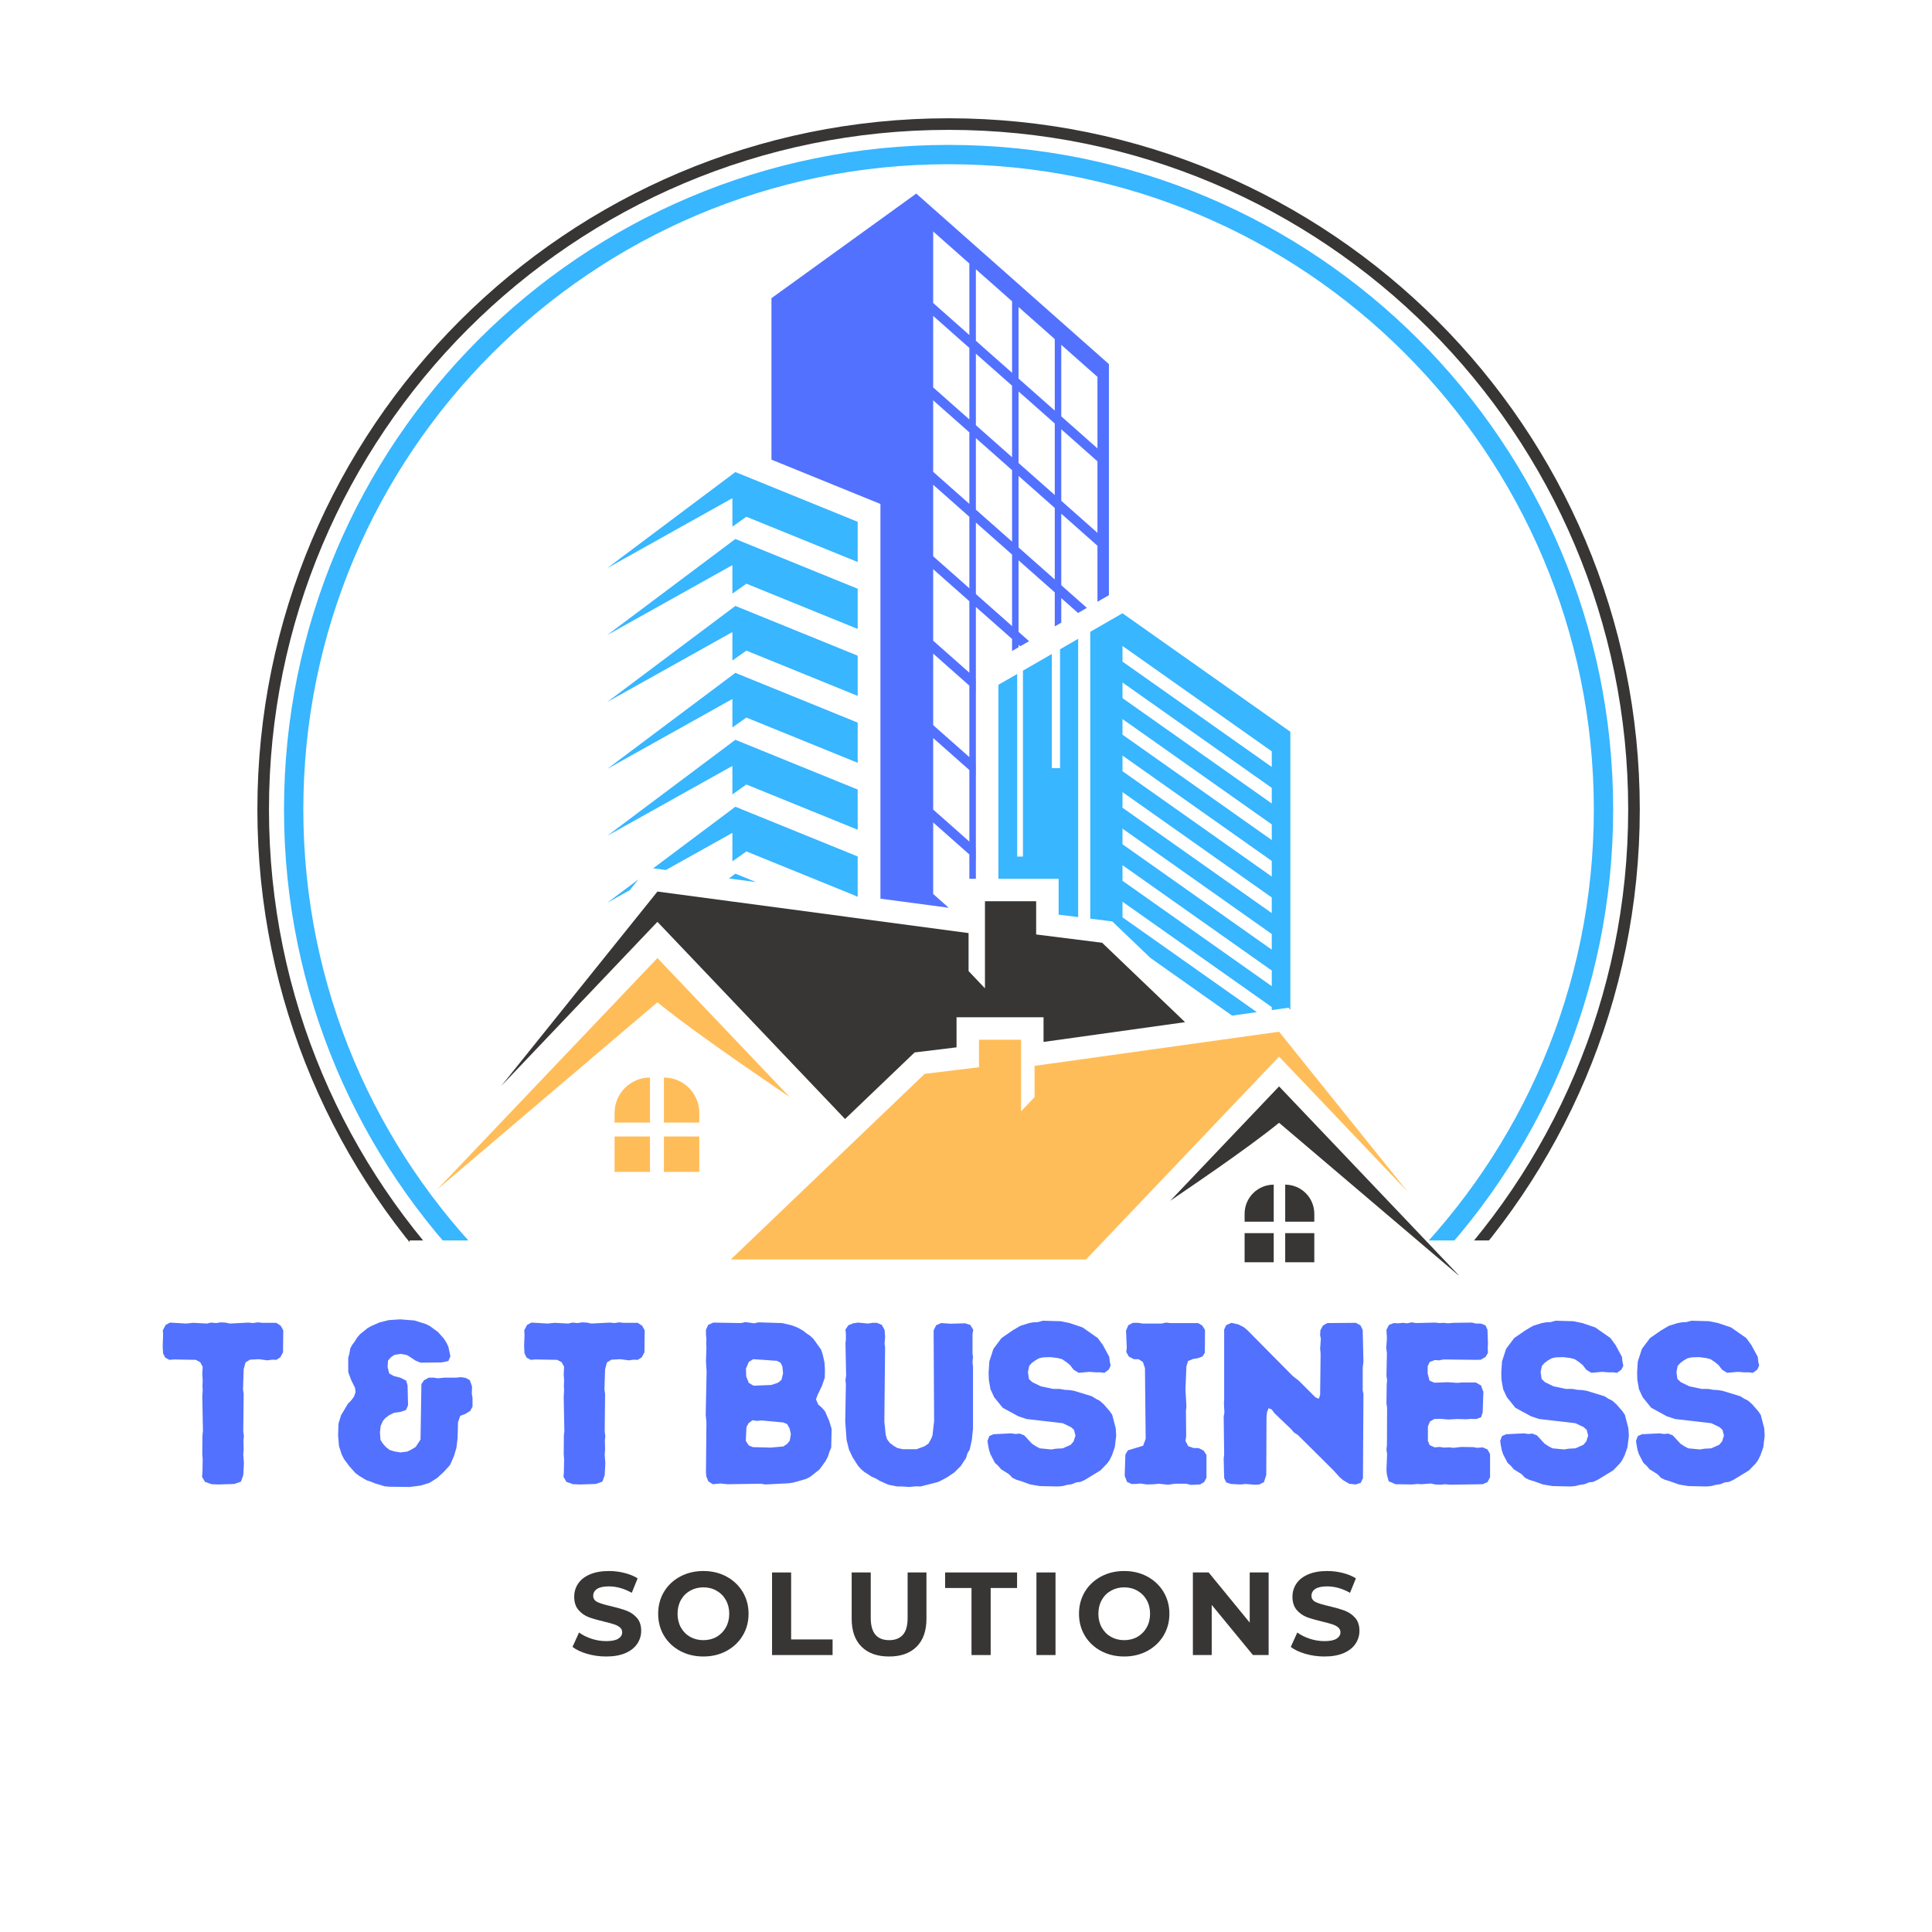 <svg xmlns="http://www.w3.org/2000/svg" xmlns:xlink="http://www.w3.org/1999/xlink" width="500" zoomAndPan="magnify" viewBox="0 0 375 375" height="500" preserveAspectRatio="xMidYMid meet" version="1.0"><defs><g/><clipPath id="456f654244"><path d="M 55.125 28.125 L 313.113 28.125 L 313.113 286.113 L 55.125 286.113 Z M 55.125 28.125 " clip-rule="nonzero"/></clipPath><clipPath id="41f2c8bf60"><path d="M 184.117 28.125 C 112.875 28.125 55.125 85.875 55.125 157.117 C 55.125 228.359 112.875 286.113 184.117 286.113 C 255.359 286.113 313.113 228.359 313.113 157.117 C 313.113 85.875 255.359 28.125 184.117 28.125 Z M 184.117 28.125 " clip-rule="nonzero"/></clipPath><clipPath id="66e8b6fc9a"><path d="M 49.957 22.957 L 318.281 22.957 L 318.281 291.281 L 49.957 291.281 Z M 49.957 22.957 " clip-rule="nonzero"/></clipPath><clipPath id="dfbe80161b"><path d="M 184.121 22.957 C 110.023 22.957 49.957 83.023 49.957 157.117 C 49.957 231.215 110.023 291.281 184.121 291.281 C 258.215 291.281 318.281 231.215 318.281 157.117 C 318.281 83.023 258.215 22.957 184.121 22.957 Z M 184.121 22.957 " clip-rule="nonzero"/></clipPath><clipPath id="f2bb132b71"><path d="M 79.504 240.766 L 295.496 240.766 L 295.496 304.984 L 79.504 304.984 Z M 79.504 240.766 " clip-rule="nonzero"/></clipPath><clipPath id="97c27f9b79"><path d="M 149 37.5 L 216 37.5 L 216 177 L 149 177 Z M 149 37.5 " clip-rule="nonzero"/></clipPath><clipPath id="bdd547e9c7"><path d="M 84.887 185 L 154 185 L 154 231 L 84.887 231 Z M 84.887 185 " clip-rule="nonzero"/></clipPath><clipPath id="5f86e2d877"><path d="M 227 210 L 283.637 210 L 283.637 247.5 L 227 247.5 Z M 227 210 " clip-rule="nonzero"/></clipPath></defs><rect x="-37.5" width="450" fill="#ffffff" y="-37.5" height="450" fill-opacity="1"/><rect x="-37.5" width="450" fill="#ffffff" y="-37.5" height="450" fill-opacity="1"/><g clip-path="url(#456f654244)"><g clip-path="url(#41f2c8bf60)"><path stroke-linecap="butt" transform="matrix(0.75, 0, 0, 0.75, 55.124, 28.124)" fill="none" stroke-linejoin="miter" d="M 171.991 0.002 C 77.002 0.002 0.002 77.002 0.002 171.991 C 0.002 266.981 77.002 343.986 171.991 343.986 C 266.981 343.986 343.986 266.981 343.986 171.991 C 343.986 77.002 266.981 0.002 171.991 0.002 Z M 171.991 0.002 " stroke="#38b6ff" stroke-width="10" stroke-opacity="1" stroke-miterlimit="4"/></g></g><g clip-path="url(#66e8b6fc9a)"><g clip-path="url(#dfbe80161b)"><path stroke-linecap="butt" transform="matrix(0.75, 0, 0, 0.75, 49.957, 22.957)" fill="none" stroke-linejoin="miter" d="M 178.885 0 C 80.088 0 -0 80.089 -0 178.88 C -0 277.677 80.088 357.766 178.885 357.766 C 277.677 357.766 357.766 277.677 357.766 178.88 C 357.766 80.089 277.677 0 178.885 0 Z M 178.885 0 " stroke="#383535" stroke-width="6" stroke-opacity="1" stroke-miterlimit="4"/></g></g><g clip-path="url(#f2bb132b71)"><path fill="#ffffff" d="M 79.504 240.766 L 295.496 240.766 L 295.496 304.984 L 79.504 304.984 Z M 79.504 240.766 " fill-opacity="1" fill-rule="nonzero"/></g><path fill="#38b6ff" d="M 246.848 148.867 L 217.875 128.414 L 217.875 125.379 L 246.848 145.832 Z M 246.848 155.957 L 217.875 135.504 L 217.875 132.473 L 246.848 152.926 Z M 246.848 163.051 L 217.875 142.598 L 217.875 139.566 L 246.848 160.016 Z M 246.848 170.141 L 217.875 149.688 L 217.875 146.652 L 246.848 167.105 Z M 246.848 177.23 L 217.875 156.777 L 217.875 153.746 L 246.848 174.199 Z M 246.848 184.324 L 217.875 163.871 L 217.875 160.836 L 246.848 181.289 Z M 246.848 191.414 L 217.875 170.961 L 217.875 167.93 L 246.848 188.379 Z M 217.875 119.035 L 211.617 122.637 L 211.617 178.309 L 214.465 178.668 L 215.891 178.848 L 216.934 179.844 L 223.312 185.945 L 239.148 197.129 L 243.953 196.457 L 217.875 178.051 L 217.875 175.02 L 246.848 195.473 L 246.848 196.051 L 247.664 195.941 L 250.117 195.598 L 250.453 196.02 L 250.453 142.035 Z M 205.754 126.02 L 205.754 149.102 L 204.152 149.102 L 204.152 126.941 L 198.555 130.172 L 198.555 166.258 L 197.434 166.258 L 197.434 130.816 L 193.785 132.918 L 193.785 170.574 L 205.477 170.574 L 205.477 177.535 L 209.273 178.012 L 209.273 123.992 L 205.754 126.02 " fill-opacity="1" fill-rule="nonzero"/><path fill="#38b6ff" d="M 190.578 214.652 L 190.895 214.93 L 190.895 217.438 L 190.578 217.16 L 189.426 216.137 L 189.426 213.633 L 190.578 214.652 " fill-opacity="1" fill-rule="nonzero"/><g clip-path="url(#97c27f9b79)"><path fill="#5271ff" d="M 213.016 87.035 L 205.992 80.812 L 205.992 66.934 L 213.016 73.152 Z M 213.016 103.422 L 205.992 97.203 L 205.992 83.32 L 213.016 89.543 Z M 204.73 79.695 L 200.164 75.656 L 197.699 73.48 L 197.699 59.594 L 200.164 61.773 L 204.73 65.816 Z M 204.73 96.082 L 200.164 92.047 L 197.699 89.867 L 197.699 75.984 L 200.164 78.16 L 204.73 82.199 Z M 204.73 112.473 L 200.164 108.434 L 197.699 106.254 L 197.699 92.371 L 200.164 94.551 L 204.73 98.59 Z M 196.441 72.359 L 195.375 71.414 L 190.578 67.176 L 189.418 66.145 L 189.418 52.266 L 190.578 53.293 L 195.375 57.531 L 196.441 58.48 Z M 196.441 88.75 L 195.375 87.801 L 190.578 83.562 L 189.418 82.531 L 189.418 68.652 L 190.578 69.68 L 195.375 73.918 L 196.441 74.863 Z M 196.441 105.137 L 195.375 104.188 L 190.578 99.949 L 189.418 98.922 L 189.418 85.039 L 190.578 86.066 L 195.375 90.309 L 196.441 91.254 Z M 196.441 121.523 L 195.375 120.578 L 190.578 116.336 L 189.418 115.309 L 189.418 101.426 L 190.578 102.453 L 195.375 106.695 L 196.441 107.641 Z M 188.152 65.027 L 185.785 62.934 L 181.602 59.23 L 181.129 58.809 L 181.129 44.93 L 181.602 45.352 L 185.785 49.051 L 188.152 51.148 Z M 188.152 81.414 L 185.785 79.32 L 181.602 75.617 L 181.129 75.199 L 181.129 61.316 L 181.602 61.738 L 185.785 65.438 L 188.152 67.535 Z M 188.152 97.801 L 185.785 95.707 L 181.602 92.004 L 181.129 91.586 L 181.129 77.703 L 181.602 78.125 L 185.785 81.824 L 188.152 83.922 Z M 188.152 114.191 L 185.785 112.09 L 181.602 108.391 L 181.129 107.973 L 181.129 94.09 L 181.602 94.512 L 185.785 98.211 L 188.152 100.309 Z M 188.152 130.574 L 185.785 128.477 L 181.602 124.777 L 181.129 124.359 L 181.129 110.477 L 181.602 110.895 L 185.785 114.598 L 188.152 116.695 Z M 188.152 146.961 L 185.785 144.863 L 181.602 141.164 L 181.129 140.742 L 181.129 126.863 L 181.602 127.281 L 185.785 130.984 L 188.152 133.082 Z M 188.152 163.352 L 185.785 161.254 L 181.602 157.551 L 181.129 157.129 L 181.129 143.25 L 181.602 143.672 L 185.785 147.371 L 188.152 149.469 Z M 213.16 68.832 L 204.66 61.309 L 199.867 57.066 L 195.078 52.824 L 190.281 48.586 L 185.492 44.34 L 181.309 40.641 L 177.844 37.574 L 149.738 57.879 L 149.738 89.215 L 169.09 97.086 L 170.891 97.816 L 170.891 174.43 L 184.156 176.203 L 181.602 173.938 L 181.129 173.52 L 181.129 159.641 L 181.602 160.059 L 185.785 163.758 L 188.152 165.855 L 188.152 170.574 L 189.418 170.574 L 189.418 166.973 L 189.426 166.98 L 189.426 164.473 L 189.418 164.469 L 189.418 150.586 L 189.426 150.594 L 189.426 148.086 L 189.418 148.082 L 189.418 134.199 L 189.426 134.203 L 189.426 131.699 L 189.418 131.695 L 189.418 117.812 L 190.578 118.84 L 195.375 123.078 L 196.441 124.023 L 196.441 126.359 L 197.699 125.633 L 197.699 125.145 L 198.035 125.441 L 199.746 124.453 L 197.699 122.641 L 197.699 108.758 L 200.164 110.938 L 204.73 114.977 L 204.73 121.582 L 205.992 120.852 L 205.992 116.094 L 209.246 118.977 L 209.441 118.863 L 210.961 117.988 L 205.992 113.59 L 205.992 99.707 L 213.016 105.93 L 213.016 116.805 L 215.242 115.523 L 215.242 70.676 L 213.16 68.832 " fill-opacity="1" fill-rule="nonzero"/></g><path fill="#38b6ff" d="M 117.832 110.289 L 142.156 96.695 L 142.156 102.227 L 144.871 100.301 L 166.477 109.086 L 166.477 101.281 L 142.734 91.625 L 117.832 110.289 " fill-opacity="1" fill-rule="nonzero"/><path fill="#38b6ff" d="M 117.832 123.281 L 142.156 109.688 L 142.156 115.219 L 144.871 113.293 L 166.477 122.078 L 166.477 114.273 L 142.734 104.617 L 117.832 123.281 " fill-opacity="1" fill-rule="nonzero"/><path fill="#38b6ff" d="M 117.832 136.273 L 142.156 122.68 L 142.156 128.211 L 144.871 126.285 L 166.477 135.07 L 166.477 127.266 L 142.734 117.609 L 117.832 136.273 " fill-opacity="1" fill-rule="nonzero"/><path fill="#38b6ff" d="M 117.832 149.262 L 142.156 135.672 L 142.156 141.203 L 144.871 139.277 L 166.477 148.062 L 166.477 140.258 L 142.734 130.602 L 117.832 149.262 " fill-opacity="1" fill-rule="nonzero"/><path fill="#38b6ff" d="M 117.832 162.254 L 142.156 148.664 L 142.156 154.195 L 144.871 152.266 L 166.477 161.055 L 166.477 153.25 L 142.734 143.594 L 117.832 162.254 " fill-opacity="1" fill-rule="nonzero"/><path fill="#38b6ff" d="M 117.832 175.246 L 123.918 170.688 L 122.227 172.789 Z M 117.832 175.246 " fill-opacity="1" fill-rule="nonzero"/><path fill="#38b6ff" d="M 166.477 166.238 L 166.477 174.043 L 165.734 173.742 L 144.871 165.258 L 142.156 167.188 L 142.156 161.656 L 129.238 168.871 L 126.777 168.543 L 142.734 156.586 L 166.477 166.238 " fill-opacity="1" fill-rule="nonzero"/><path fill="#38b6ff" d="M 146.746 171.207 L 141.492 170.508 L 142.734 169.578 Z M 146.746 171.207 " fill-opacity="1" fill-rule="nonzero"/><g clip-path="url(#bdd547e9c7)"><path fill="#ffbd59" d="M 153.297 212.957 C 152.848 212.582 135.898 201.316 127.605 194.543 L 84.883 230.855 L 124.434 189.289 L 127.605 185.957 L 132.984 191.609 L 153.297 212.957 " fill-opacity="1" fill-rule="nonzero"/></g><path fill="#383535" d="M 202.551 197.445 L 185.664 197.445 L 185.664 203.289 L 178.965 204.105 L 177.523 204.277 L 176.477 205.281 L 164.023 217.199 L 127.605 178.926 L 97.289 210.785 L 127.609 173.051 L 188 181.109 L 188 188.488 L 191.18 191.832 L 191.18 174.934 L 201.117 174.934 L 201.117 181.379 L 213.922 182.988 L 230.023 198.402 L 202.551 202.238 L 202.551 197.445 " fill-opacity="1" fill-rule="nonzero"/><path fill="#ffbd59" d="M 119.289 216.02 L 119.289 217.891 L 126.16 217.891 L 126.16 209.148 C 122.367 209.148 119.289 212.223 119.289 216.02 " fill-opacity="1" fill-rule="nonzero"/><path fill="#ffbd59" d="M 128.867 209.148 L 128.867 217.891 L 135.734 217.891 L 135.734 216.02 C 135.734 212.223 132.66 209.148 128.867 209.148 " fill-opacity="1" fill-rule="nonzero"/><path fill="#ffbd59" d="M 119.289 227.461 L 126.16 227.461 L 126.16 220.59 L 119.289 220.59 L 119.289 227.461 " fill-opacity="1" fill-rule="nonzero"/><path fill="#ffbd59" d="M 128.867 227.461 L 135.734 227.461 L 135.734 220.59 L 128.867 220.59 L 128.867 227.461 " fill-opacity="1" fill-rule="nonzero"/><g clip-path="url(#5f86e2d877)"><path fill="#383535" d="M 283.402 247.797 L 258.707 226.805 L 248.266 217.93 C 245.102 220.516 240.406 223.895 236.25 226.805 C 231.438 230.172 227.336 232.91 227.141 233.074 L 233.105 226.805 L 243.844 215.52 L 245.777 213.484 L 248.266 210.871 L 250.875 213.609 L 283.402 247.797 " fill-opacity="1" fill-rule="nonzero"/></g><path fill="#ffbd59" d="M 273.199 231.289 L 248.266 205.086 L 242.898 210.73 L 227.605 226.805 L 210.797 244.461 L 141.848 244.461 L 167.027 220.355 L 179.488 208.43 L 190.02 207.152 L 190.02 201.805 L 198.191 201.805 L 198.191 215.703 L 200.805 212.953 L 200.805 206.883 L 234.031 202.246 L 248.266 200.254 L 273.199 231.289 " fill-opacity="1" fill-rule="nonzero"/><path fill="#383535" d="M 255.105 235.594 L 255.105 237.133 L 249.457 237.133 L 249.457 229.941 C 252.578 229.941 255.105 232.473 255.105 235.594 " fill-opacity="1" fill-rule="nonzero"/><path fill="#383535" d="M 247.23 229.941 L 247.23 237.133 L 241.578 237.133 L 241.578 235.594 C 241.578 232.473 244.109 229.941 247.23 229.941 " fill-opacity="1" fill-rule="nonzero"/><path fill="#383535" d="M 255.105 245.004 L 249.457 245.004 L 249.457 239.352 L 255.105 239.352 L 255.105 245.004 " fill-opacity="1" fill-rule="nonzero"/><path fill="#383535" d="M 247.23 245.004 L 241.578 245.004 L 241.578 239.352 L 247.23 239.352 L 247.23 245.004 " fill-opacity="1" fill-rule="nonzero"/><path fill="#38b6ff" d="M 165.734 173.742 L 166.477 174.043 L 166.477 173.844 Z M 165.734 173.742 " fill-opacity="1" fill-rule="nonzero"/><g fill="#383535" fill-opacity="1"><g transform="translate(110.484, 321.244)"><g><path d="M 7.172 0.281 C 5.898 0.281 4.672 0.109 3.484 -0.234 C 2.305 -0.578 1.359 -1.023 0.641 -1.578 L 1.906 -4.375 C 2.594 -3.875 3.406 -3.469 4.344 -3.156 C 5.289 -2.852 6.238 -2.703 7.188 -2.703 C 8.238 -2.703 9.016 -2.859 9.516 -3.172 C 10.023 -3.484 10.281 -3.898 10.281 -4.422 C 10.281 -4.805 10.129 -5.125 9.828 -5.375 C 9.535 -5.625 9.156 -5.82 8.688 -5.969 C 8.227 -6.125 7.598 -6.297 6.797 -6.484 C 5.578 -6.773 4.578 -7.062 3.797 -7.344 C 3.023 -7.633 2.359 -8.102 1.797 -8.75 C 1.242 -9.395 0.969 -10.25 0.969 -11.312 C 0.969 -12.25 1.219 -13.094 1.719 -13.844 C 2.219 -14.602 2.973 -15.203 3.984 -15.641 C 5.004 -16.086 6.25 -16.312 7.719 -16.312 C 8.738 -16.312 9.738 -16.188 10.719 -15.938 C 11.695 -15.695 12.551 -15.348 13.281 -14.891 L 12.141 -12.078 C 10.66 -12.91 9.18 -13.328 7.703 -13.328 C 6.66 -13.328 5.891 -13.16 5.391 -12.828 C 4.898 -12.492 4.656 -12.051 4.656 -11.5 C 4.656 -10.945 4.941 -10.535 5.516 -10.266 C 6.086 -10.004 6.957 -9.742 8.125 -9.484 C 9.352 -9.191 10.352 -8.898 11.125 -8.609 C 11.906 -8.316 12.57 -7.859 13.125 -7.234 C 13.688 -6.609 13.969 -5.766 13.969 -4.703 C 13.969 -3.785 13.711 -2.945 13.203 -2.188 C 12.691 -1.426 11.926 -0.82 10.906 -0.375 C 9.883 0.062 8.641 0.281 7.172 0.281 Z M 7.172 0.281 "/></g></g></g><g fill="#383535" fill-opacity="1"><g transform="translate(126.858, 321.244)"><g><path d="M 9.672 0.281 C 8.004 0.281 6.5 -0.078 5.156 -0.797 C 3.82 -1.516 2.773 -2.504 2.016 -3.766 C 1.266 -5.023 0.891 -6.441 0.891 -8.016 C 0.891 -9.586 1.266 -11.004 2.016 -12.266 C 2.773 -13.523 3.82 -14.516 5.156 -15.234 C 6.5 -15.953 8.004 -16.312 9.672 -16.312 C 11.328 -16.312 12.82 -15.953 14.156 -15.234 C 15.488 -14.516 16.535 -13.523 17.297 -12.266 C 18.055 -11.004 18.438 -9.586 18.438 -8.016 C 18.438 -6.441 18.055 -5.023 17.297 -3.766 C 16.535 -2.504 15.488 -1.516 14.156 -0.797 C 12.82 -0.078 11.328 0.281 9.672 0.281 Z M 9.672 -2.891 C 10.617 -2.891 11.473 -3.102 12.234 -3.531 C 12.992 -3.969 13.594 -4.578 14.031 -5.359 C 14.469 -6.141 14.688 -7.023 14.688 -8.016 C 14.688 -9.004 14.469 -9.891 14.031 -10.672 C 13.594 -11.453 12.992 -12.055 12.234 -12.484 C 11.473 -12.922 10.617 -13.141 9.672 -13.141 C 8.723 -13.141 7.863 -12.922 7.094 -12.484 C 6.332 -12.055 5.734 -11.453 5.297 -10.672 C 4.867 -9.891 4.656 -9.004 4.656 -8.016 C 4.656 -7.023 4.867 -6.141 5.297 -5.359 C 5.734 -4.578 6.332 -3.969 7.094 -3.531 C 7.863 -3.102 8.723 -2.891 9.672 -2.891 Z M 9.672 -2.891 "/></g></g></g><g fill="#383535" fill-opacity="1"><g transform="translate(147.948, 321.244)"><g><path d="M 1.906 -16.031 L 5.609 -16.031 L 5.609 -3.031 L 13.656 -3.031 L 13.656 0 L 1.906 0 Z M 1.906 -16.031 "/></g></g></g><g fill="#383535" fill-opacity="1"><g transform="translate(163.543, 321.244)"><g><path d="M 9.031 0.281 C 6.738 0.281 4.953 -0.352 3.672 -1.625 C 2.398 -2.895 1.766 -4.707 1.766 -7.062 L 1.766 -16.031 L 5.469 -16.031 L 5.469 -7.188 C 5.469 -4.32 6.66 -2.891 9.047 -2.891 C 10.203 -2.891 11.086 -3.234 11.703 -3.922 C 12.316 -4.617 12.625 -5.707 12.625 -7.188 L 12.625 -16.031 L 16.281 -16.031 L 16.281 -7.062 C 16.281 -4.707 15.645 -2.895 14.375 -1.625 C 13.102 -0.352 11.32 0.281 9.031 0.281 Z M 9.031 0.281 "/></g></g></g><g fill="#383535" fill-opacity="1"><g transform="translate(183.351, 321.244)"><g><path d="M 5.219 -13.016 L 0.094 -13.016 L 0.094 -16.031 L 14.062 -16.031 L 14.062 -13.016 L 8.938 -13.016 L 8.938 0 L 5.219 0 Z M 5.219 -13.016 "/></g></g></g><g fill="#383535" fill-opacity="1"><g transform="translate(199.266, 321.244)"><g><path d="M 1.906 -16.031 L 5.609 -16.031 L 5.609 0 L 1.906 0 Z M 1.906 -16.031 "/></g></g></g><g fill="#383535" fill-opacity="1"><g transform="translate(208.541, 321.244)"><g><path d="M 9.672 0.281 C 8.004 0.281 6.5 -0.078 5.156 -0.797 C 3.82 -1.516 2.773 -2.504 2.016 -3.766 C 1.266 -5.023 0.891 -6.441 0.891 -8.016 C 0.891 -9.586 1.266 -11.004 2.016 -12.266 C 2.773 -13.523 3.82 -14.516 5.156 -15.234 C 6.5 -15.953 8.004 -16.312 9.672 -16.312 C 11.328 -16.312 12.82 -15.953 14.156 -15.234 C 15.488 -14.516 16.535 -13.523 17.297 -12.266 C 18.055 -11.004 18.438 -9.586 18.438 -8.016 C 18.438 -6.441 18.055 -5.023 17.297 -3.766 C 16.535 -2.504 15.488 -1.516 14.156 -0.797 C 12.82 -0.078 11.328 0.281 9.672 0.281 Z M 9.672 -2.891 C 10.617 -2.891 11.473 -3.102 12.234 -3.531 C 12.992 -3.969 13.594 -4.578 14.031 -5.359 C 14.469 -6.141 14.688 -7.023 14.688 -8.016 C 14.688 -9.004 14.469 -9.891 14.031 -10.672 C 13.594 -11.453 12.992 -12.055 12.234 -12.484 C 11.473 -12.922 10.617 -13.141 9.672 -13.141 C 8.723 -13.141 7.863 -12.922 7.094 -12.484 C 6.332 -12.055 5.734 -11.453 5.297 -10.672 C 4.867 -9.891 4.656 -9.004 4.656 -8.016 C 4.656 -7.023 4.867 -6.141 5.297 -5.359 C 5.734 -4.578 6.332 -3.969 7.094 -3.531 C 7.863 -3.102 8.723 -2.891 9.672 -2.891 Z M 9.672 -2.891 "/></g></g></g><g fill="#383535" fill-opacity="1"><g transform="translate(229.632, 321.244)"><g><path d="M 16.609 -16.031 L 16.609 0 L 13.562 0 L 5.562 -9.734 L 5.562 0 L 1.906 0 L 1.906 -16.031 L 4.969 -16.031 L 12.938 -6.297 L 12.938 -16.031 Z M 16.609 -16.031 "/></g></g></g><g fill="#383535" fill-opacity="1"><g transform="translate(249.898, 321.244)"><g><path d="M 7.172 0.281 C 5.898 0.281 4.672 0.109 3.484 -0.234 C 2.305 -0.578 1.359 -1.023 0.641 -1.578 L 1.906 -4.375 C 2.594 -3.875 3.406 -3.469 4.344 -3.156 C 5.289 -2.852 6.238 -2.703 7.188 -2.703 C 8.238 -2.703 9.016 -2.859 9.516 -3.172 C 10.023 -3.484 10.281 -3.898 10.281 -4.422 C 10.281 -4.805 10.129 -5.125 9.828 -5.375 C 9.535 -5.625 9.156 -5.82 8.688 -5.969 C 8.227 -6.125 7.598 -6.297 6.797 -6.484 C 5.578 -6.773 4.578 -7.062 3.797 -7.344 C 3.023 -7.633 2.359 -8.102 1.797 -8.75 C 1.242 -9.395 0.969 -10.25 0.969 -11.312 C 0.969 -12.25 1.219 -13.094 1.719 -13.844 C 2.219 -14.602 2.973 -15.203 3.984 -15.641 C 5.004 -16.086 6.25 -16.312 7.719 -16.312 C 8.738 -16.312 9.738 -16.188 10.719 -15.938 C 11.695 -15.695 12.551 -15.348 13.281 -14.891 L 12.141 -12.078 C 10.66 -12.91 9.18 -13.328 7.703 -13.328 C 6.66 -13.328 5.891 -13.16 5.391 -12.828 C 4.898 -12.492 4.656 -12.051 4.656 -11.5 C 4.656 -10.945 4.941 -10.535 5.516 -10.266 C 6.086 -10.004 6.957 -9.742 8.125 -9.484 C 9.352 -9.191 10.352 -8.898 11.125 -8.609 C 11.906 -8.316 12.57 -7.859 13.125 -7.234 C 13.688 -6.609 13.969 -5.766 13.969 -4.703 C 13.969 -3.785 13.711 -2.945 13.203 -2.188 C 12.691 -1.426 11.926 -0.82 10.906 -0.375 C 9.883 0.062 8.641 0.281 7.172 0.281 Z M 7.172 0.281 "/></g></g></g><g fill="#5271ff" fill-opacity="1"><g transform="translate(30.811, 288.04)"><g><path d="M 11.656 0.094 L 10.281 0.047 L 8.984 -0.406 L 8.406 -1.391 L 8.484 -2.234 L 8.531 -4.828 L 8.453 -5.766 L 8.484 -9.391 L 8.578 -10.281 L 8.453 -16.938 L 8.531 -18.188 L 8.484 -19.078 L 8.531 -20.062 L 8.453 -21.312 L 8.531 -22.75 L 8.047 -23.641 L 7.188 -24.094 L 2.953 -24.172 L 2.062 -24.094 L 1.25 -24.531 L 0.844 -25.344 L 0.766 -26.719 L 0.844 -28.953 L 0.797 -29.844 L 1.344 -30.875 L 2.188 -31.328 L 5.312 -31.141 L 6.703 -31.281 L 9.344 -31.141 L 10.141 -31.328 L 11.125 -31.234 L 12.062 -31.375 L 12.922 -31.328 L 13.812 -31.141 L 17.422 -31.328 L 18.281 -31.234 L 19.219 -31.375 L 20.062 -31.281 L 22.828 -31.281 L 23.688 -30.703 L 24.172 -29.812 L 24.125 -25.562 L 23.594 -24.578 L 22.828 -24.094 L 22.031 -24.125 L 21.094 -24 L 19.438 -24.219 L 17.703 -24.125 L 16.844 -23.594 L 16.484 -22.25 L 16.359 -18.359 L 16.484 -17.422 L 16.406 -10.234 L 16.531 -9.25 L 16.438 -8.453 L 16.484 -6.656 L 16.406 -5.719 L 16.531 -4.016 L 16.406 -1.703 L 15.953 -0.453 L 14.656 0 Z M 11.656 0.094 "/></g></g></g><g fill="#5271ff" fill-opacity="1"><g transform="translate(53.644, 288.04)"><g/></g></g><g fill="#5271ff" fill-opacity="1"><g transform="translate(63.608, 288.04)"><g><path d="M 11.938 0.531 L 11.078 0.453 L 9.25 -0.094 L 8.359 -0.453 L 7.547 -0.719 L 6.125 -1.562 L 5.359 -2.141 L 4.203 -3.438 L 3.172 -4.828 L 2.719 -5.719 L 2.188 -7.375 L 2.016 -9.469 L 2.094 -11.703 L 2.594 -13.359 L 3.938 -15.594 L 4.516 -16.172 L 5.094 -16.938 L 5.406 -17.828 L 5.312 -18.641 L 4.562 -20.156 L 3.984 -21.719 L 3.984 -24.484 L 4.203 -25.297 L 4.375 -26.281 L 4.734 -26.984 L 5.312 -27.75 L 5.672 -28.375 L 6.25 -29.047 L 7.734 -30.25 L 8.453 -30.656 L 10.094 -31.375 L 11.891 -31.812 L 14.078 -31.953 L 16.844 -31.734 L 19 -31.062 L 19.75 -30.703 L 21.406 -29.5 L 22.516 -28.25 L 23.016 -27.484 L 23.422 -26.641 L 23.812 -24.797 L 23.422 -23.859 L 22.078 -23.594 L 18.016 -23.547 L 17.031 -23.953 L 16.172 -24.531 L 15.375 -25.031 L 14.172 -25.25 L 12.953 -25.062 L 12.297 -24.625 L 11.703 -23.953 L 11.625 -22.703 L 11.938 -21.453 L 12.828 -20.953 L 14.078 -20.641 L 15.234 -20.062 L 15.5 -19.125 L 15.594 -15.281 L 15.188 -14.344 L 14.078 -13.984 L 12.875 -13.812 L 11.938 -13.359 L 11.172 -12.781 L 10.688 -12.203 L 10.281 -11.266 L 10.141 -10.062 L 10.234 -8.578 L 10.688 -7.859 L 11.312 -7.156 L 12.016 -6.609 L 12.828 -6.344 L 14.125 -6.125 L 15.469 -6.297 L 16.266 -6.703 L 17.078 -7.188 L 18.016 -8.625 L 18.188 -19.391 L 18.719 -20.156 L 19.625 -20.641 L 20.516 -20.641 L 21.406 -20.516 L 22.656 -20.641 L 24.938 -20.641 L 25.875 -20.734 L 26.766 -20.594 L 27.578 -20.156 L 28.016 -18.906 L 27.969 -17.516 L 28.109 -16.719 L 28.109 -15.016 L 27.656 -14.172 L 26.672 -13.578 L 25.734 -13.234 L 25.297 -12.016 L 25.203 -8.844 L 24.984 -7.016 L 24.484 -5.359 L 23.734 -3.672 L 22.562 -2.375 L 21.234 -1.156 L 19.75 -0.219 L 18.016 0.312 L 15.906 0.578 Z M 11.938 0.531 "/></g></g></g><g fill="#5271ff" fill-opacity="1"><g transform="translate(100.963, 288.04)"><g><path d="M 11.656 0.094 L 10.281 0.047 L 8.984 -0.406 L 8.406 -1.391 L 8.484 -2.234 L 8.531 -4.828 L 8.453 -5.766 L 8.484 -9.391 L 8.578 -10.281 L 8.453 -16.938 L 8.531 -18.188 L 8.484 -19.078 L 8.531 -20.062 L 8.453 -21.312 L 8.531 -22.75 L 8.047 -23.641 L 7.188 -24.094 L 2.953 -24.172 L 2.062 -24.094 L 1.25 -24.531 L 0.844 -25.344 L 0.766 -26.719 L 0.844 -28.953 L 0.797 -29.844 L 1.344 -30.875 L 2.188 -31.328 L 5.312 -31.141 L 6.703 -31.281 L 9.344 -31.141 L 10.141 -31.328 L 11.125 -31.234 L 12.062 -31.375 L 12.922 -31.328 L 13.812 -31.141 L 17.422 -31.328 L 18.281 -31.234 L 19.219 -31.375 L 20.062 -31.281 L 22.828 -31.281 L 23.688 -30.703 L 24.172 -29.812 L 24.125 -25.562 L 23.594 -24.578 L 22.828 -24.094 L 22.031 -24.125 L 21.094 -24 L 19.438 -24.219 L 17.703 -24.125 L 16.844 -23.594 L 16.484 -22.25 L 16.359 -18.359 L 16.484 -17.422 L 16.406 -10.234 L 16.531 -9.25 L 16.438 -8.453 L 16.484 -6.656 L 16.406 -5.719 L 16.531 -4.016 L 16.406 -1.703 L 15.953 -0.453 L 14.656 0 Z M 11.656 0.094 "/></g></g></g><g fill="#5271ff" fill-opacity="1"><g transform="translate(123.796, 288.04)"><g/></g></g><g fill="#5271ff" fill-opacity="1"><g transform="translate(133.76, 288.04)"><g><path d="M 3.359 -1.391 L 3.266 -2.234 L 3.359 -12.016 L 3.219 -13.359 L 3.391 -21.891 L 3.266 -23.781 L 3.359 -26.406 L 3.312 -27.219 L 3.359 -28.156 L 3.266 -28.953 L 3.266 -29.938 L 3.703 -30.875 L 4.688 -31.328 L 10.094 -31.234 L 10.906 -31.422 L 12.641 -31.188 L 13.453 -31.375 L 18.047 -31.234 L 19.797 -30.828 L 20.562 -30.562 L 21.406 -30.172 L 22.172 -29.719 L 22.797 -29.219 L 23.469 -28.781 L 24.125 -28.156 L 25.609 -26.094 L 25.922 -25.156 L 26.281 -23.547 L 26.359 -22.172 L 26.328 -20.641 L 25.781 -19.031 L 24.938 -17.297 L 24.625 -16.438 L 25.062 -15.422 L 25.781 -14.797 L 26.359 -14.125 L 27.172 -12.297 L 27.656 -10.688 L 27.578 -7.062 L 27.219 -6.219 L 26.953 -5.359 L 26.5 -4.469 L 25.297 -2.812 L 23.5 -1.391 L 22.703 -0.984 L 20.203 -0.266 L 19.391 -0.141 L 14.797 0.094 L 13.891 -0.047 L 7.422 0.047 L 6.078 -0.094 L 4.609 0.047 L 3.75 -0.484 Z M 12.516 -19.078 L 15.953 -19.219 L 17.25 -19.656 L 17.922 -20.203 L 18.234 -21.5 L 18.094 -22.828 L 17.734 -23.547 L 17.031 -23.906 L 12.422 -24.219 L 11.578 -23.688 L 11.031 -22.391 L 11.078 -20.875 L 11.578 -19.625 Z M 12.375 -7.156 L 15.812 -7.062 L 18.281 -7.281 L 19.031 -7.781 L 19.531 -8.406 L 19.75 -9.703 L 19.484 -10.812 L 19.031 -11.625 L 18.281 -11.938 L 14.078 -12.328 L 13.141 -12.25 L 12.297 -12.375 L 11.531 -11.797 L 11.125 -11.031 L 11 -8.359 L 11.578 -7.469 Z M 12.375 -7.156 "/></g></g></g><g fill="#5271ff" fill-opacity="1"><g transform="translate(161.106, 288.04)"><g><path d="M 15.375 0.578 L 13.938 0.484 L 13.047 0.484 L 11.312 0.141 L 9.609 -0.625 L 8.938 -1.031 L 8.047 -1.438 L 6.609 -2.375 L 5.938 -2.953 L 5.406 -3.578 L 4.375 -5.188 L 3.672 -6.703 L 3.219 -8.531 L 2.953 -12.109 L 3.078 -19.312 L 3 -20.156 L 3.125 -21.047 L 3 -27.297 L 3.078 -28.016 L 3.078 -29.094 L 3 -29.984 L 3.578 -30.828 L 4.516 -31.188 L 5.453 -31.328 L 7.375 -31.141 L 8.266 -31.281 L 9.109 -31.281 L 10.062 -30.875 L 10.594 -29.891 L 10.688 -28.594 L 10.594 -27.172 L 10.688 -26.5 L 10.547 -12.109 L 10.812 -9.516 L 11.078 -8.672 L 11.625 -7.953 L 12.328 -7.422 L 13.094 -6.969 L 14.125 -6.75 L 16.797 -6.75 L 18.359 -7.328 L 19.125 -7.859 L 19.625 -8.766 L 19.891 -9.422 L 20.203 -12.203 L 20.109 -29.812 L 20.594 -30.797 L 21.547 -31.234 L 23.422 -31.109 L 26.234 -31.188 L 27.219 -30.875 L 27.797 -29.938 L 27.656 -29.047 L 27.656 -25.344 L 27.75 -24.625 L 27.656 -23.641 L 27.75 -22.797 L 27.75 -10.719 L 27.531 -8.578 L 27.125 -6.703 L 26.672 -5.938 L 26.406 -5.047 L 25.375 -3.484 L 24.125 -2.234 L 22.656 -1.25 L 21.047 -0.406 L 17.562 0.484 L 16.719 0.453 Z M 15.375 0.578 "/></g></g></g><g fill="#5271ff" fill-opacity="1"><g transform="translate(189.793, 288.04)"><g><path d="M 12.016 0.406 L 10.188 0.094 L 8.453 -0.531 L 7.547 -0.797 L 6.703 -1.203 L 6.078 -1.875 L 4.516 -2.859 L 3.938 -3.531 L 3.312 -4.109 L 2.453 -5.766 L 2.188 -6.562 L 2.016 -7.469 L 1.875 -8.359 L 2.234 -9.297 L 3.031 -9.656 L 6.484 -9.828 L 7.328 -9.703 L 8.141 -9.781 L 9.031 -9.422 L 10.5 -7.828 L 11.266 -7.328 L 12.016 -6.922 L 14.297 -6.703 L 15.109 -6.844 L 16.484 -6.922 L 18.016 -7.594 L 18.594 -8.266 L 18.953 -9.391 L 18.672 -10.5 L 18.094 -11.031 L 16.484 -11.797 L 9.469 -12.609 L 7.859 -13.141 L 4.828 -14.797 L 3.172 -16.844 L 2.453 -18.406 L 2.141 -20.203 L 2.094 -21.578 L 2.234 -23.781 L 3.031 -26.234 L 4.609 -28.328 L 6.75 -29.812 L 8.266 -30.703 L 9.969 -31.234 L 10.766 -31.375 L 11.656 -31.422 L 12.641 -31.688 L 16.094 -31.594 L 17.828 -31.234 L 20.328 -30.391 L 23.281 -28.328 L 24.266 -26.984 L 25.516 -24.672 L 25.609 -23.812 L 25.781 -22.969 L 25.422 -22.203 L 24.578 -21.578 L 23.781 -21.672 L 22.875 -21.672 L 21.672 -21.766 L 19.578 -21.578 L 18.594 -22.172 L 17.922 -23.062 L 17.156 -23.688 L 16.359 -24.219 L 15.547 -24.438 L 14.125 -24.625 L 12.688 -24.578 L 11.891 -24.406 L 11.172 -24 L 10.5 -23.5 L 9.969 -22.922 L 9.734 -21.719 L 9.922 -20.375 L 10.594 -19.75 L 12.25 -18.953 L 14.609 -18.453 L 15.906 -18.453 L 16.844 -18.281 L 17.734 -18.234 L 18.641 -18.094 L 22.125 -17.031 L 22.922 -16.531 L 23.641 -16.172 L 24.438 -15.469 L 25.609 -14.125 L 26.094 -13.406 L 26.766 -10.812 L 26.859 -9.391 L 26.594 -7.156 L 26.328 -6.391 L 26.047 -5.594 L 25.562 -4.609 L 25.109 -3.984 L 23.812 -2.641 L 20.781 -0.797 L 19.938 -0.406 L 19.125 -0.312 L 18.234 0.047 L 17.344 0.172 L 16.438 0.406 L 15.547 0.484 Z M 12.016 0.406 "/></g></g></g><g fill="#5271ff" fill-opacity="1"><g transform="translate(216.157, 288.04)"><g><path d="M 14.969 0.172 L 14.078 -0.047 L 11.891 -0.047 L 10.547 0.141 L 8.766 -0.047 L 7.859 0.047 L 6.484 0.094 L 5.188 -0.094 L 4.328 0 L 3.484 0 L 2.594 -0.406 L 2.141 -1.609 L 2.281 -5.719 L 2.766 -6.531 L 5.719 -7.422 L 6.219 -8.766 L 6.078 -22.484 L 5.672 -23.688 L 4.828 -24.219 L 3.938 -24.219 L 2.953 -24.719 L 2.453 -25.609 L 2.547 -26.453 L 2.406 -29.766 L 2.859 -30.828 L 3.75 -31.281 L 4.781 -31.281 L 5.625 -31.141 L 9.297 -31.141 L 10.188 -31.328 L 11 -31.234 L 16.406 -31.234 L 17.203 -30.75 L 17.734 -29.891 L 17.703 -25.469 L 17.25 -24.75 L 16.312 -24.406 L 15.422 -24.266 L 14.438 -23.859 L 14.125 -22.828 L 13.938 -18.328 L 14.125 -15.109 L 14.031 -14.125 L 14.078 -9.203 L 13.938 -8.359 L 14.484 -7.328 L 15.547 -6.969 L 16.484 -6.969 L 17.469 -6.484 L 18.016 -5.625 L 18.016 -1.203 L 17.562 -0.359 L 16.766 0.094 Z M 14.969 0.172 "/></g></g></g><g fill="#5271ff" fill-opacity="1"><g transform="translate(234.298, 288.04)"><g><path d="M 26.359 -0.766 L 25.703 -1.344 L 24.531 -2.641 L 17.609 -9.516 L 16.844 -10.016 L 16.266 -10.688 L 13.094 -13.719 L 12.516 -14.484 L 11.938 -14.703 L 11.625 -13.938 L 11.531 -13.047 L 11.484 -1.75 L 11.031 -0.359 L 10.141 0.094 L 9.203 0.141 L 7.469 0 L 6.484 0.094 L 4.641 0 L 3.703 -0.312 L 3.312 -1.156 L 3.219 -4.922 L 3.312 -5.766 L 3.219 -13.094 L 3.359 -13.859 L 3.266 -15.688 L 3.312 -16.438 L 3.312 -29.984 L 3.703 -30.828 L 4.734 -31.281 L 6.078 -30.969 L 7.109 -30.438 L 7.781 -29.891 L 16.578 -21 L 17.828 -20.016 L 21 -16.844 L 21.672 -16.531 L 21.938 -17.297 L 22.031 -25.297 L 21.938 -26.281 L 22.078 -28.156 L 21.938 -28.875 L 21.984 -29.812 L 22.484 -30.75 L 23.328 -31.234 L 28.875 -31.281 L 29.766 -30.797 L 30.203 -29.891 L 30.344 -23.688 L 30.203 -22.609 L 30.203 -18.188 L 30.344 -17.422 L 30.25 -1.125 L 29.812 -0.219 L 28.828 0.094 L 27.578 -0.047 Z M 26.359 -0.766 "/></g></g></g><g fill="#5271ff" fill-opacity="1"><g transform="translate(265.844, 288.04)"><g><path d="M 15.547 0.141 L 14.656 0.047 L 13.766 0.141 L 12.734 0.094 L 11.891 -0.094 L 10.062 0.047 L 9.25 0 L 8.266 0.094 L 5.047 0.047 L 3.703 -0.531 L 3.359 -1.75 L 3.266 -2.719 L 3.391 -5.812 L 3.266 -6.703 L 3.359 -7.547 L 3.391 -14.797 L 3.266 -15.594 L 3.312 -19.266 L 3.391 -20.109 L 3.266 -21.047 L 3.359 -25.422 L 3.219 -26.406 L 3.359 -28.25 L 3.266 -29.938 L 3.75 -30.875 L 4.688 -31.234 L 5.594 -31.188 L 6.484 -31.281 L 7.281 -31.188 L 8.141 -31.375 L 9.031 -31.234 L 12.688 -31.328 L 13.578 -31.234 L 14.344 -31.281 L 15.234 -31.188 L 16.219 -31.281 L 19.844 -31.328 L 20.641 -31.141 L 21.578 -31.141 L 22.484 -30.797 L 22.875 -29.938 L 22.969 -27.266 L 22.922 -26.359 L 22.969 -25.469 L 22.516 -24.672 L 21.578 -24.125 L 20.734 -24.094 L 14.344 -24.172 L 13.5 -24 L 12.641 -24.047 L 11.656 -23.688 L 11.266 -22.828 L 11.266 -21.453 L 11.625 -20.062 L 12.562 -19.656 L 15.156 -19.75 L 17.031 -19.625 L 17.969 -19.703 L 20.594 -19.703 L 21.625 -19.125 L 22.078 -17.875 L 21.938 -13.859 L 21.625 -12.953 L 20.734 -12.609 L 19.703 -12.641 L 18.812 -12.562 L 16.984 -12.609 L 15.281 -12.516 L 13.859 -12.641 L 12.516 -12.609 L 11.703 -12.109 L 11.312 -11.172 L 11.312 -8.359 L 11.656 -7.547 L 12.609 -7.109 L 13.578 -7.188 L 14.438 -7.062 L 15.422 -7.109 L 16.312 -7.016 L 17.781 -7.188 L 20.062 -7.156 L 20.906 -7.016 L 21.938 -7.109 L 22.875 -6.703 L 23.375 -5.812 L 23.375 -1.297 L 22.875 -0.359 L 21.938 0.047 Z M 15.547 0.141 "/></g></g></g><g fill="#5271ff" fill-opacity="1"><g transform="translate(289.303, 288.04)"><g><path d="M 12.016 0.406 L 10.188 0.094 L 8.453 -0.531 L 7.547 -0.797 L 6.703 -1.203 L 6.078 -1.875 L 4.516 -2.859 L 3.938 -3.531 L 3.312 -4.109 L 2.453 -5.766 L 2.188 -6.562 L 2.016 -7.469 L 1.875 -8.359 L 2.234 -9.297 L 3.031 -9.656 L 6.484 -9.828 L 7.328 -9.703 L 8.141 -9.781 L 9.031 -9.422 L 10.5 -7.828 L 11.266 -7.328 L 12.016 -6.922 L 14.297 -6.703 L 15.109 -6.844 L 16.484 -6.922 L 18.016 -7.594 L 18.594 -8.266 L 18.953 -9.391 L 18.672 -10.5 L 18.094 -11.031 L 16.484 -11.797 L 9.469 -12.609 L 7.859 -13.141 L 4.828 -14.797 L 3.172 -16.844 L 2.453 -18.406 L 2.141 -20.203 L 2.094 -21.578 L 2.234 -23.781 L 3.031 -26.234 L 4.609 -28.328 L 6.75 -29.812 L 8.266 -30.703 L 9.969 -31.234 L 10.766 -31.375 L 11.656 -31.422 L 12.641 -31.688 L 16.094 -31.594 L 17.828 -31.234 L 20.328 -30.391 L 23.281 -28.328 L 24.266 -26.984 L 25.516 -24.672 L 25.609 -23.812 L 25.781 -22.969 L 25.422 -22.203 L 24.578 -21.578 L 23.781 -21.672 L 22.875 -21.672 L 21.672 -21.766 L 19.578 -21.578 L 18.594 -22.172 L 17.922 -23.062 L 17.156 -23.688 L 16.359 -24.219 L 15.547 -24.438 L 14.125 -24.625 L 12.688 -24.578 L 11.891 -24.406 L 11.172 -24 L 10.5 -23.5 L 9.969 -22.922 L 9.734 -21.719 L 9.922 -20.375 L 10.594 -19.75 L 12.25 -18.953 L 14.609 -18.453 L 15.906 -18.453 L 16.844 -18.281 L 17.734 -18.234 L 18.641 -18.094 L 22.125 -17.031 L 22.922 -16.531 L 23.641 -16.172 L 24.438 -15.469 L 25.609 -14.125 L 26.094 -13.406 L 26.766 -10.812 L 26.859 -9.391 L 26.594 -7.156 L 26.328 -6.391 L 26.047 -5.594 L 25.562 -4.609 L 25.109 -3.984 L 23.812 -2.641 L 20.781 -0.797 L 19.938 -0.406 L 19.125 -0.312 L 18.234 0.047 L 17.344 0.172 L 16.438 0.406 L 15.547 0.484 Z M 12.016 0.406 "/></g></g></g><g fill="#5271ff" fill-opacity="1"><g transform="translate(315.666, 288.04)"><g><path d="M 12.016 0.406 L 10.188 0.094 L 8.453 -0.531 L 7.547 -0.797 L 6.703 -1.203 L 6.078 -1.875 L 4.516 -2.859 L 3.938 -3.531 L 3.312 -4.109 L 2.453 -5.766 L 2.188 -6.562 L 2.016 -7.469 L 1.875 -8.359 L 2.234 -9.297 L 3.031 -9.656 L 6.484 -9.828 L 7.328 -9.703 L 8.141 -9.781 L 9.031 -9.422 L 10.5 -7.828 L 11.266 -7.328 L 12.016 -6.922 L 14.297 -6.703 L 15.109 -6.844 L 16.484 -6.922 L 18.016 -7.594 L 18.594 -8.266 L 18.953 -9.391 L 18.672 -10.5 L 18.094 -11.031 L 16.484 -11.797 L 9.469 -12.609 L 7.859 -13.141 L 4.828 -14.797 L 3.172 -16.844 L 2.453 -18.406 L 2.141 -20.203 L 2.094 -21.578 L 2.234 -23.781 L 3.031 -26.234 L 4.609 -28.328 L 6.75 -29.812 L 8.266 -30.703 L 9.969 -31.234 L 10.766 -31.375 L 11.656 -31.422 L 12.641 -31.688 L 16.094 -31.594 L 17.828 -31.234 L 20.328 -30.391 L 23.281 -28.328 L 24.266 -26.984 L 25.516 -24.672 L 25.609 -23.812 L 25.781 -22.969 L 25.422 -22.203 L 24.578 -21.578 L 23.781 -21.672 L 22.875 -21.672 L 21.672 -21.766 L 19.578 -21.578 L 18.594 -22.172 L 17.922 -23.062 L 17.156 -23.688 L 16.359 -24.219 L 15.547 -24.438 L 14.125 -24.625 L 12.688 -24.578 L 11.891 -24.406 L 11.172 -24 L 10.5 -23.5 L 9.969 -22.922 L 9.734 -21.719 L 9.922 -20.375 L 10.594 -19.75 L 12.25 -18.953 L 14.609 -18.453 L 15.906 -18.453 L 16.844 -18.281 L 17.734 -18.234 L 18.641 -18.094 L 22.125 -17.031 L 22.922 -16.531 L 23.641 -16.172 L 24.438 -15.469 L 25.609 -14.125 L 26.094 -13.406 L 26.766 -10.812 L 26.859 -9.391 L 26.594 -7.156 L 26.328 -6.391 L 26.047 -5.594 L 25.562 -4.609 L 25.109 -3.984 L 23.812 -2.641 L 20.781 -0.797 L 19.938 -0.406 L 19.125 -0.312 L 18.234 0.047 L 17.344 0.172 L 16.438 0.406 L 15.547 0.484 Z M 12.016 0.406 "/></g></g></g></svg>